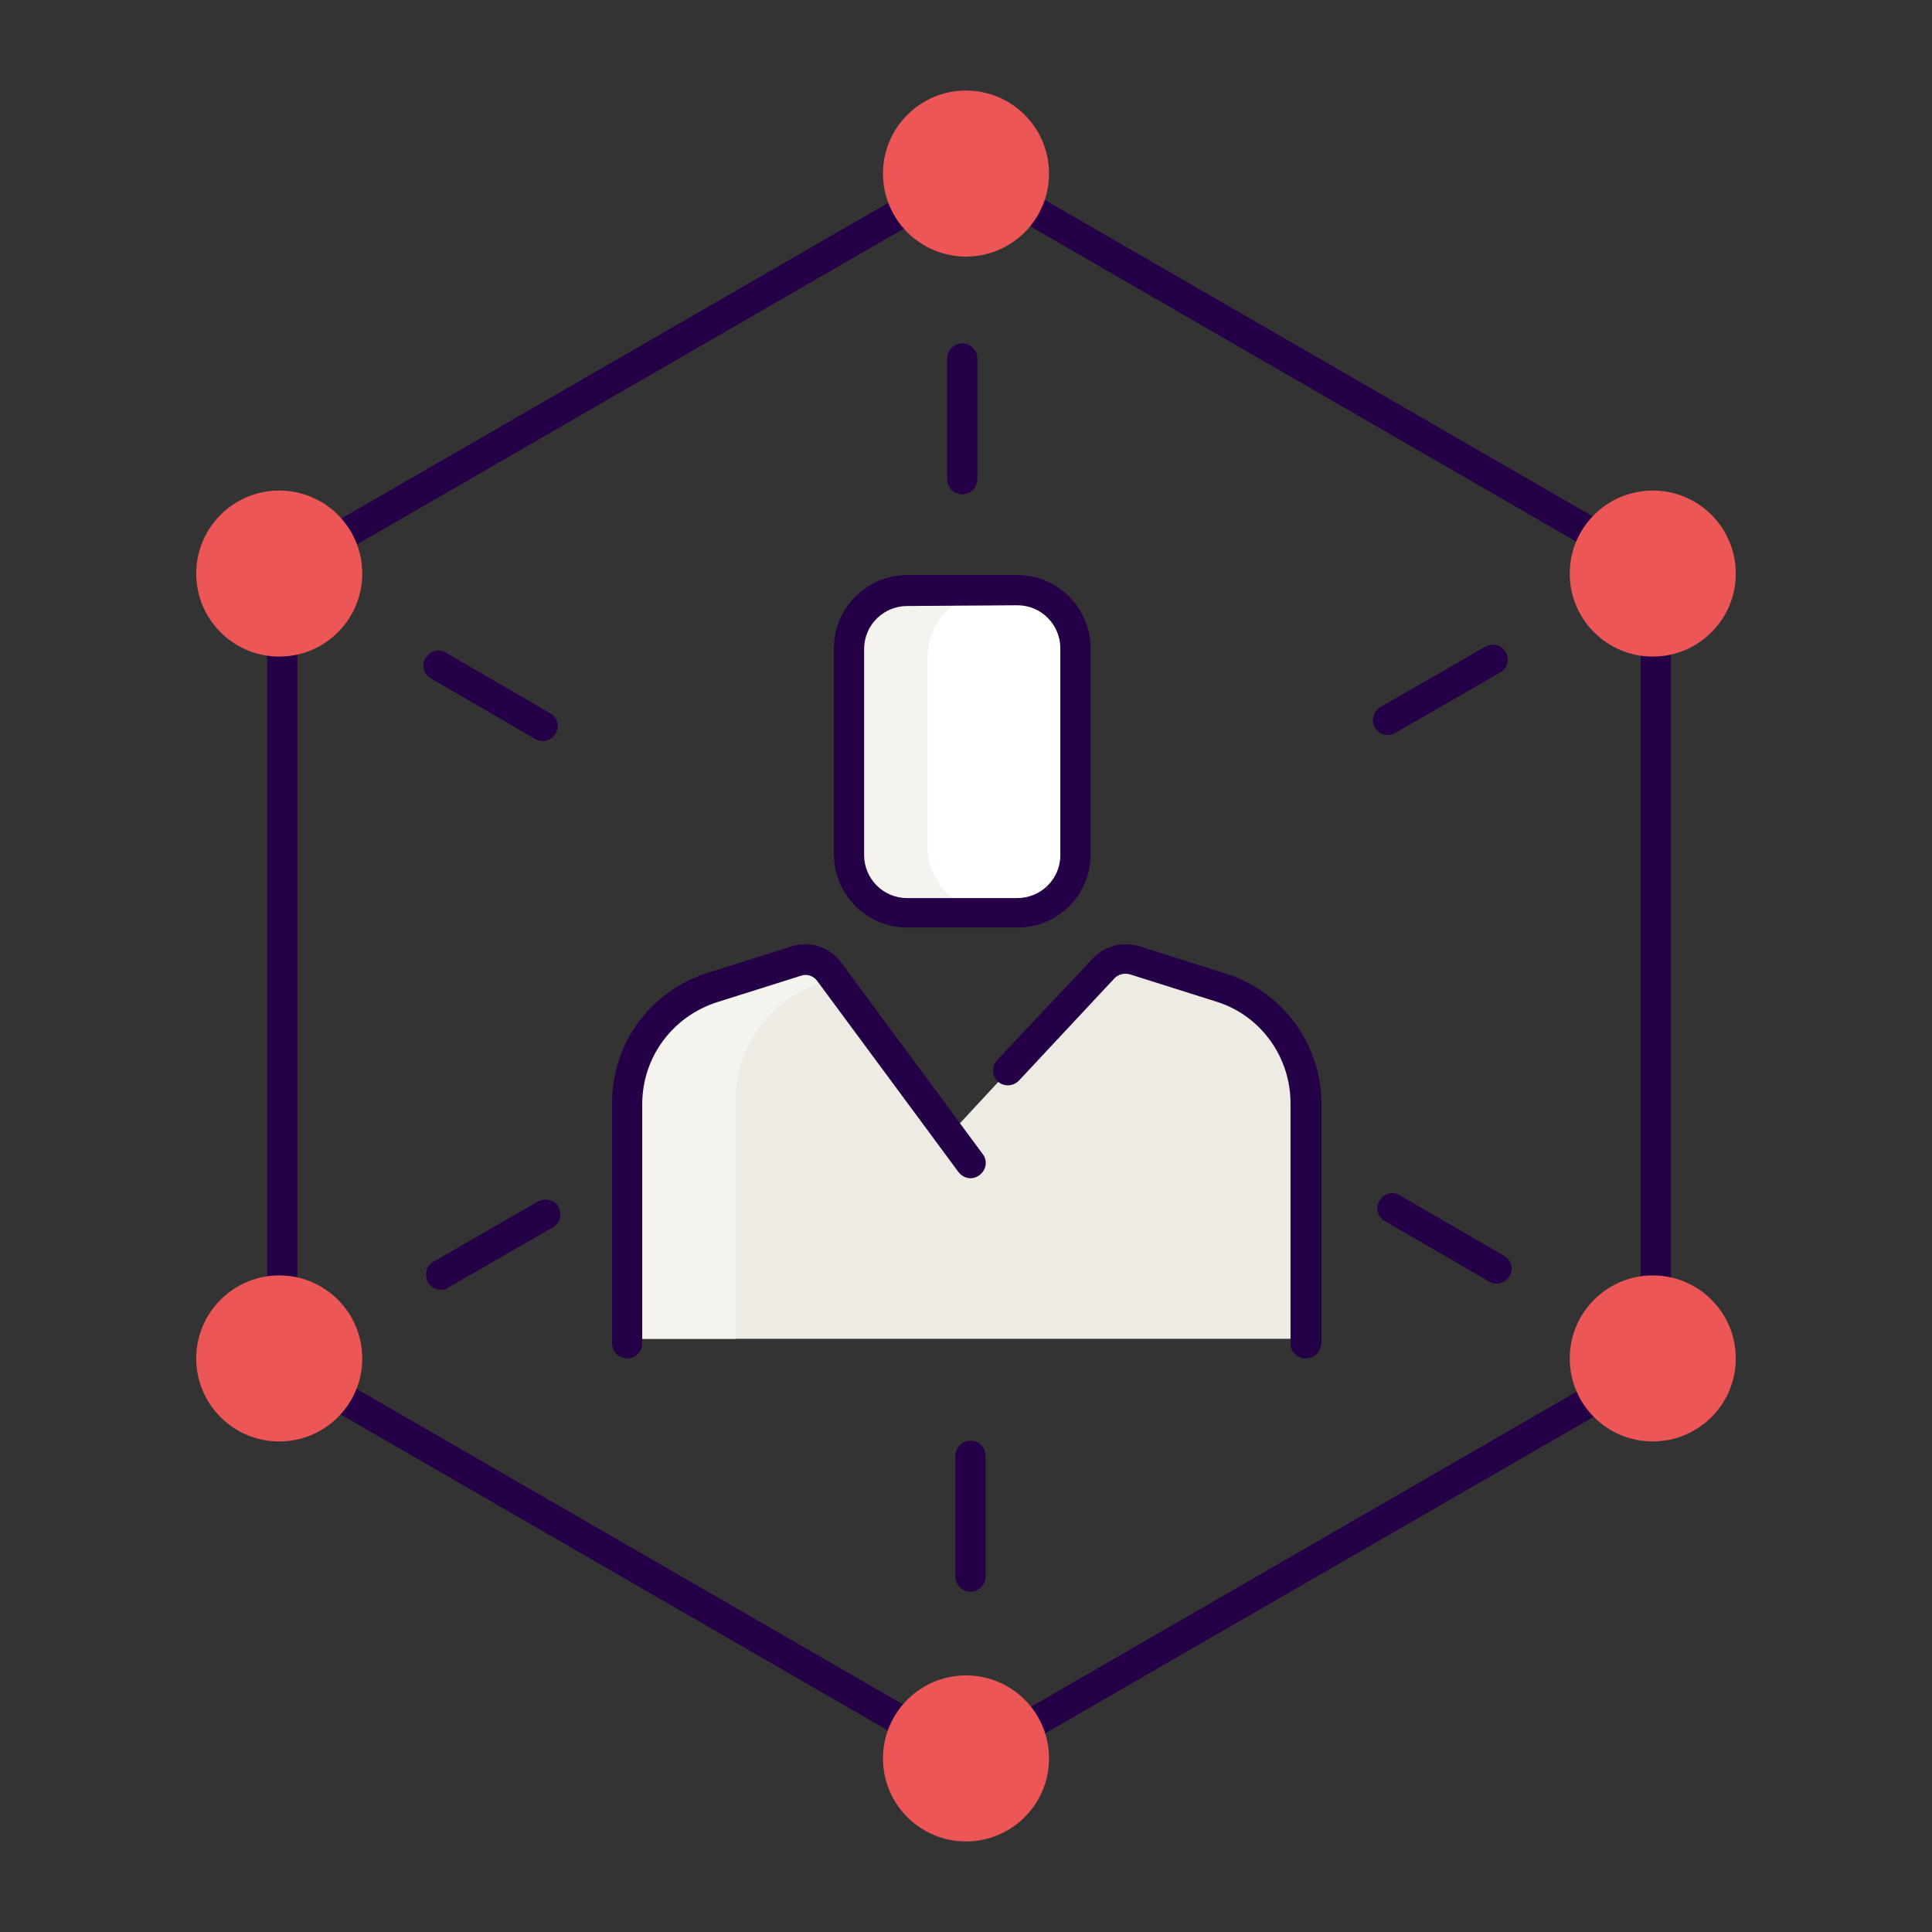 <?xml version="1.0" encoding="utf-8"?>
<!-- Generator: Adobe Illustrator 26.0.3, SVG Export Plug-In . SVG Version: 6.00 Build 0)  -->
<svg version="1.1" id="icons" xmlns="http://www.w3.org/2000/svg" xmlns:xlink="http://www.w3.org/1999/xlink" x="0px" y="0px"
	 viewBox="0 0 256 256" style="enable-background:new 0 0 256 256;" xml:space="preserve">
<rect x="0" y="0" width="256" height="256" fill="#333333" stroke="none"/>
<style type="text/css">
	.st0{fill:#EDEBE3;}
	.st1{fill:#F5F3ED;}
	.st2{fill:#FFFFFF;}
	.st3{fill:#240046;}
	.st4{fill:#EC5657;}
</style>
<g>
	<g>
		<g>
			<path class="st0" d="M146.8,127.7c1-1.1,2.6-1.5,4.1-1.1l11.4,3.6c6.7,2.1,11.3,8.4,11.3,15.4v31.8H83.7v-31.8
				c0-7.1,4.6-13.3,11.3-15.4l11.1-3.5c1.6-0.5,3.4,0.1,4.4,1.4l15.9,21.6L146.8,127.7z"/>
		</g>
		<g>
			<g>
				<path class="st1" d="M108.9,130.2l2.6-0.8l-0.9-1.2c-1-1.4-2.8-1.9-4.4-1.4L95,130.2c-6.7,2.1-11.3,8.4-11.3,15.4v31.8h13.8
					v-31.8C97.5,138.6,102.1,132.3,108.9,130.2z"/>
			</g>
		</g>
		<g>
			<path class="st2" d="M134.8,120.9h-14.6c-4.2,0-7.7-3.4-7.7-7.7V85.9c0-4.2,3.4-7.7,7.7-7.7h14.6c4.2,0,7.7,3.4,7.7,7.7v27.3
				C142.5,117.5,139.1,120.9,134.8,120.9z"/>
		</g>
		<g>
			<path class="st1" d="M122.9,112.1v-25c0-4.9,4-8.8,8.8-8.8h-10.4c-4.9,0-8.8,4-8.8,8.8v25c0,4.9,4,8.8,8.8,8.8h10.4
				C126.9,120.9,122.9,117,122.9,112.1z"/>
		</g>
		<g>
			<path class="st3" d="M134.8,122.9h-14.6c-5.3,0-9.7-4.3-9.7-9.7V85.9c0-5.3,4.3-9.7,9.7-9.7h14.6c5.3,0,9.7,4.3,9.7,9.7v27.3
				C144.5,118.6,140.2,122.9,134.8,122.9z M120.2,80.3c-3.1,0-5.7,2.5-5.7,5.7v27.3c0,3.1,2.5,5.7,5.7,5.7h14.6
				c3.1,0,5.7-2.5,5.7-5.7V85.9c0-3.1-2.5-5.7-5.7-5.7L120.2,80.3L120.2,80.3z"/>
		</g>
		<g>
			<path class="st3" d="M173,180c-1.1,0-2-0.9-2-2v-31.8c0-6.2-4-11.7-9.9-13.5l-11.4-3.6c-0.7-0.2-1.5,0-2,0.5L135,143.2
				c-0.8,0.8-2,0.8-2.8,0.1c-0.8-0.8-0.8-2-0.1-2.8l12.7-13.5c1.6-1.7,4-2.3,6.2-1.6l11.4,3.6c7.6,2.4,12.7,9.4,12.7,17.3V178
				C175,179.1,174.2,180,173,180z"/>
		</g>
		<g>
			<path class="st3" d="M83.1,180c-1.1,0-2-0.9-2-2v-31.8c0-8,5.1-14.9,12.7-17.3l11.1-3.5c2.4-0.8,5.1,0.1,6.6,2.2l18.7,25.3
				c0.7,0.9,0.5,2.1-0.4,2.8s-2.1,0.5-2.8-0.4L108.3,130c-0.5-0.7-1.4-1-2.2-0.7L95,132.8c-5.9,1.9-9.9,7.3-9.9,13.5V178
				C85.1,179.1,84.2,180,83.1,180z"/>
		</g>
	</g>
	<g>
		<path class="st3" d="M128.4,235.5l-93-53.7V74.4l1-0.6l92-53.1l93,53.7v107.4l-1,0.6L128.4,235.5z M39.4,179.5l89,51.4l89-51.4
			V76.7l-89-51.4l-89,51.4C39.4,76.7,39.4,179.5,39.4,179.5z"/>
	</g>
	<g>
		<circle class="st4" cx="128" cy="23" r="11"/>
	</g>
	<g>
		<circle class="st4" cx="219" cy="76" r="11"/>
	</g>
	<g>
		<circle class="st4" cx="219" cy="180" r="11"/>
	</g>
	<g>
		<circle class="st4" cx="37" cy="76" r="11"/>
	</g>
	<g>
		<circle class="st4" cx="37" cy="180" r="11"/>
	</g>
	<g>
		<circle class="st4" cx="128" cy="233" r="11"/>
	</g>
	<g>
		<path class="st3" d="M127.5,65.5c-1.1,0-2-0.9-2-2v-16c0-1.1,0.9-2,2-2c1.1,0,2,0.9,2,2v16C129.5,64.6,128.6,65.5,127.5,65.5z"/>
	</g>
	<g>
		<path class="st3" d="M183.9,97.4c-0.7,0-1.4-0.4-1.7-1c-0.6-1-0.2-2.2,0.7-2.7l13.9-8c1-0.6,2.2-0.2,2.7,0.7
			c0.6,1,0.2,2.2-0.7,2.7l-13.9,8C184.5,97.3,184.2,97.4,183.9,97.4z"/>
	</g>
	<g>
		<path class="st3" d="M198.3,170.1c-0.3,0-0.7-0.1-1-0.3l-13.8-8c-1-0.6-1.3-1.8-0.7-2.7c0.6-1,1.8-1.3,2.7-0.7l13.8,8
			c1,0.6,1.3,1.8,0.7,2.7C199.6,169.7,199,170.1,198.3,170.1z"/>
	</g>
	<g>
		<path class="st3" d="M128.6,210.9L128.6,210.9c-1.1,0-2-0.9-2-2v-16c0-1.1,0.9-2,2-2l0,0c1.1,0,2,0.9,2,2v16
			C130.6,210,129.7,210.9,128.6,210.9z"/>
	</g>
	<g>
		<path class="st3" d="M58.4,170.9c-0.7,0-1.4-0.4-1.7-1c-0.5-1-0.2-2.2,0.7-2.7l13.9-8c1-0.5,2.2-0.2,2.7,0.7
			c0.5,1,0.2,2.2-0.7,2.7l-13.9,8C59.1,170.9,58.8,170.9,58.4,170.9z"/>
	</g>
	<g>
		<path class="st3" d="M71.9,98.2c-0.3,0-0.7-0.1-1-0.3l-13.8-8c-1-0.6-1.3-1.8-0.7-2.7c0.6-1,1.8-1.3,2.7-0.7l13.8,8
			c1,0.6,1.3,1.8,0.7,2.7C73.2,97.9,72.5,98.2,71.9,98.2z"/>
	</g>
</g>
</svg>
